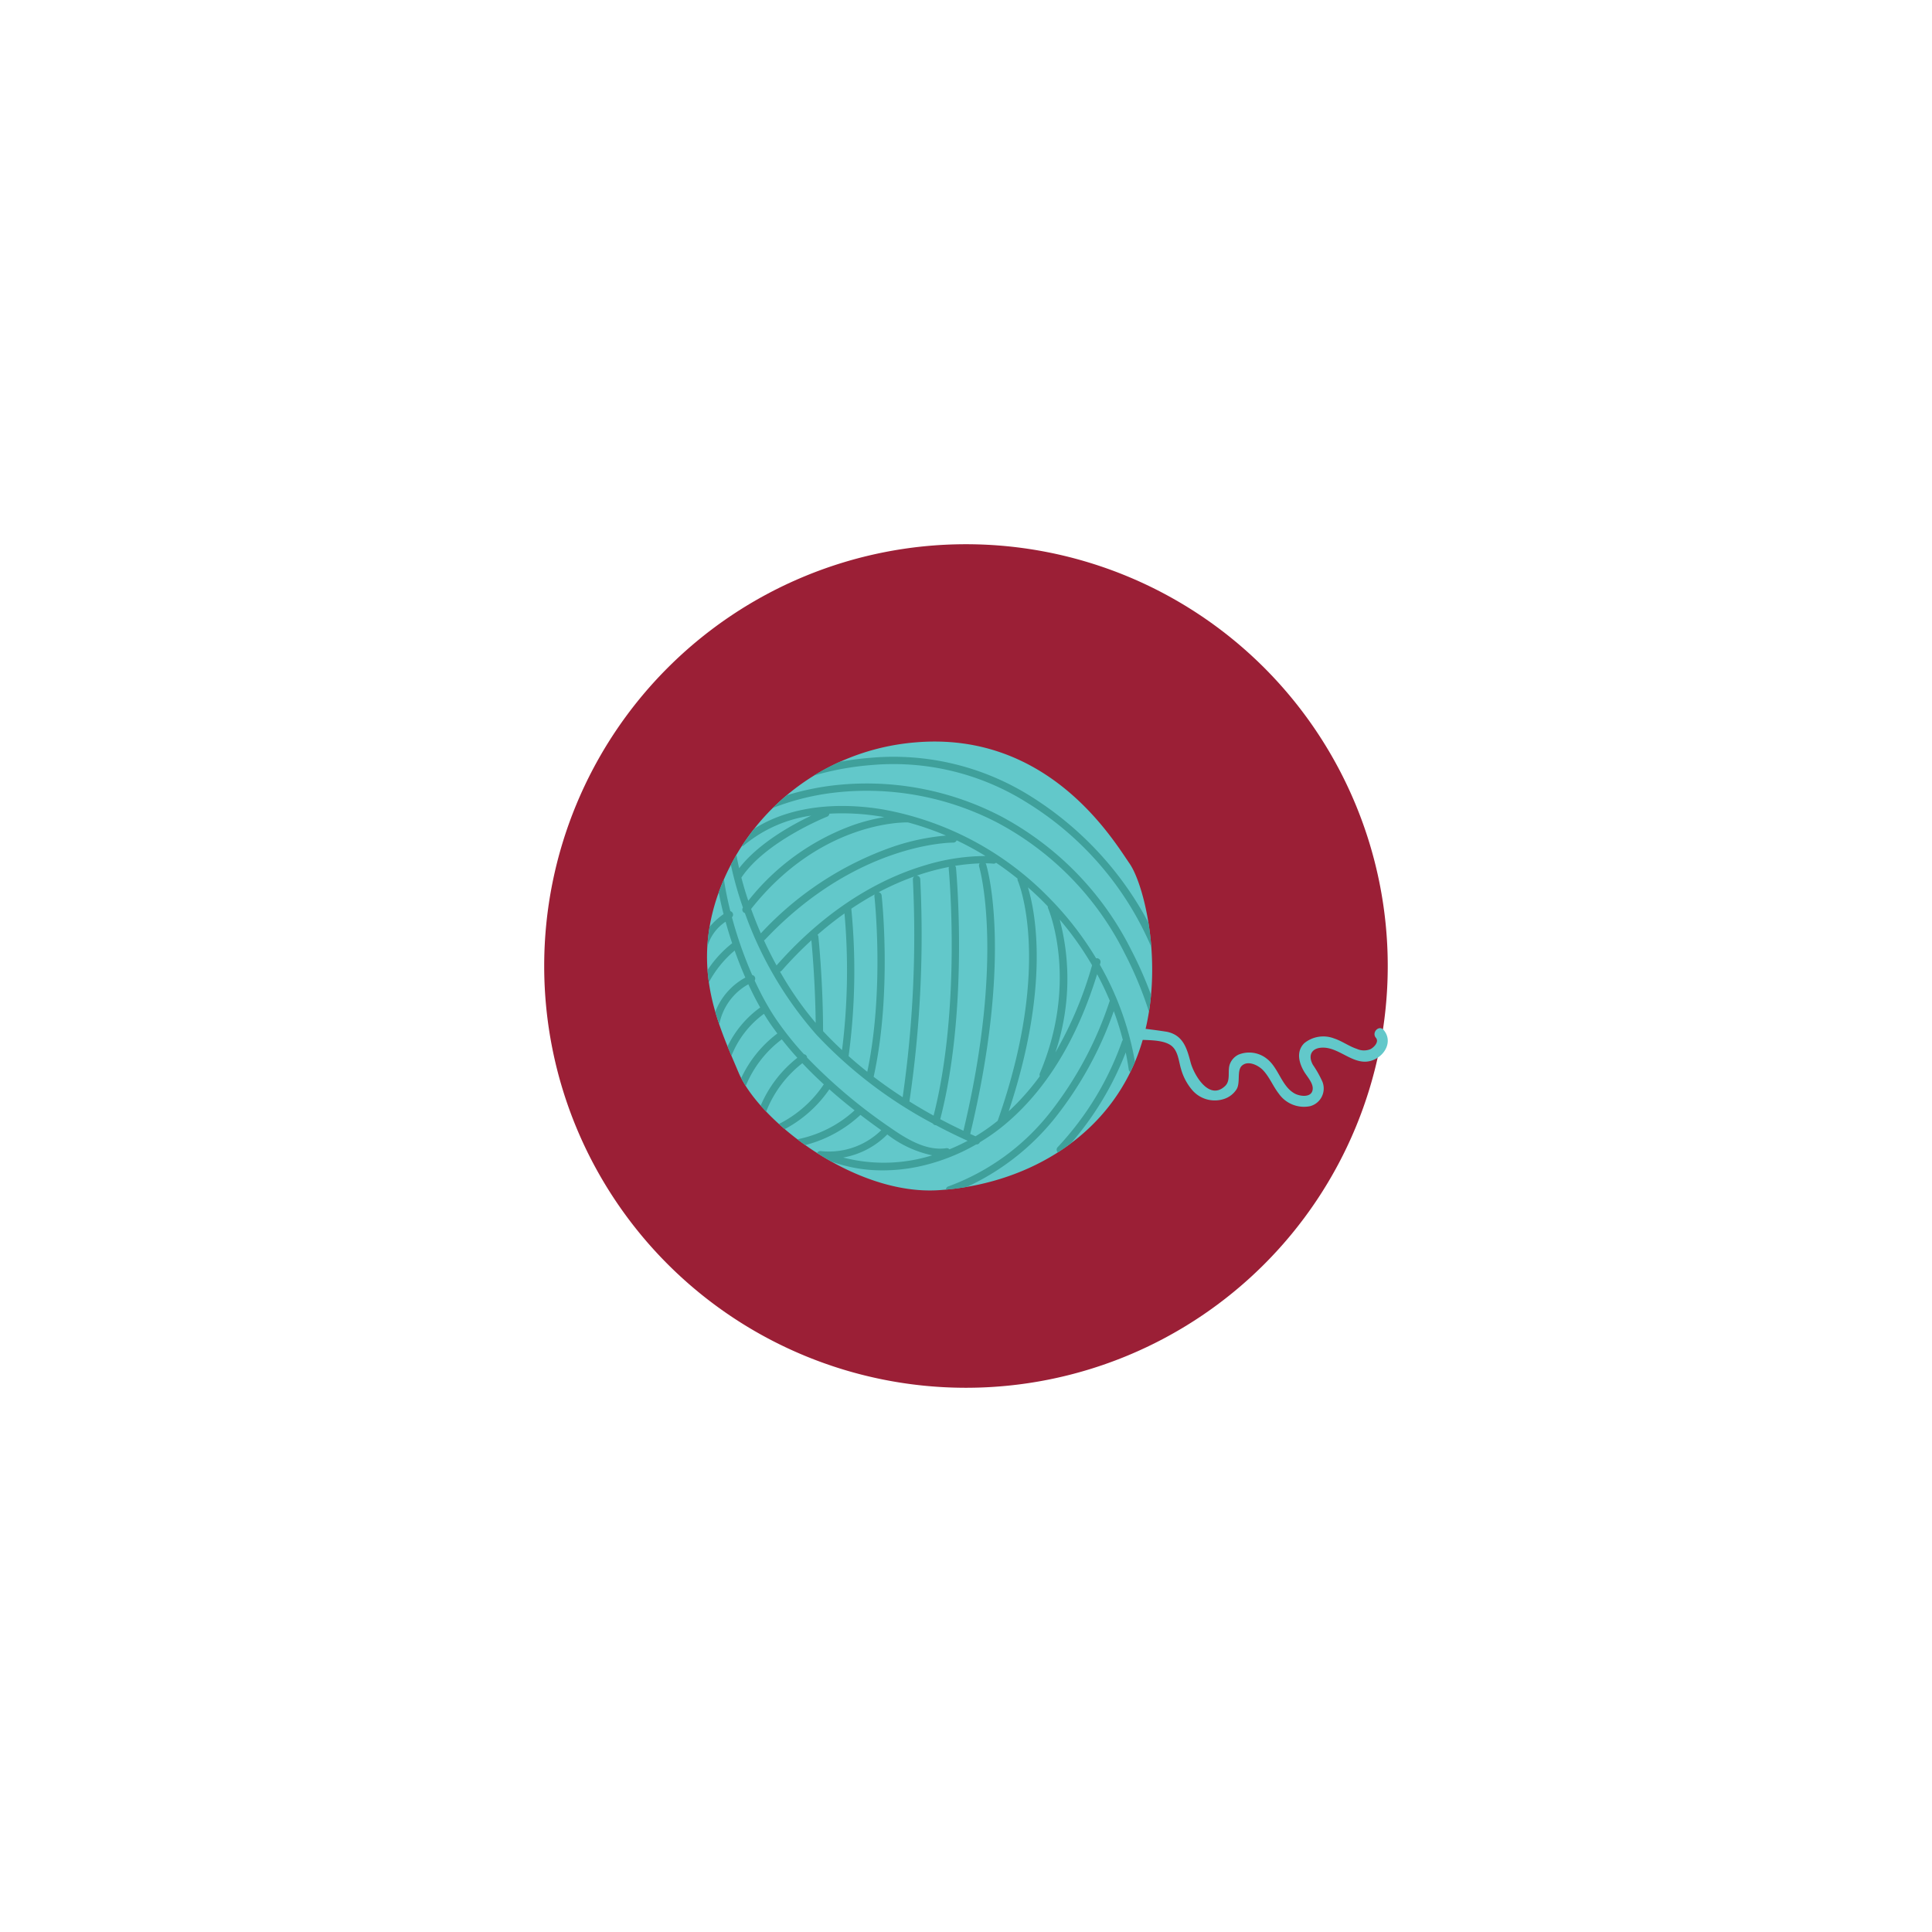 <svg xmlns="http://www.w3.org/2000/svg" xmlns:xlink="http://www.w3.org/1999/xlink" width="213" height="213" viewBox="0 0 213 213">
  <defs>
    <filter id="Trazado_113937" x="0" y="0" width="213" height="213" filterUnits="userSpaceOnUse">
      <feOffset input="SourceAlpha"/>
      <feGaussianBlur stdDeviation="20" result="blur"/>
      <feFlood flood-color="#402d27" flood-opacity="0.31"/>
      <feComposite operator="in" in2="blur"/>
      <feComposite in="SourceGraphic"/>
    </filter>
    <clipPath id="clip-path">
      <rect id="Rectángulo_34396" data-name="Rectángulo 34396" width="75.051" height="49.495" fill="none"/>
    </clipPath>
  </defs>
  <g id="Grupo_893655" data-name="Grupo 893655" transform="translate(-1157.333 -318)">
    <g transform="matrix(1, 0, 0, 1, 1157.33, 318)" filter="url(#Trazado_113937)">
      <path id="Trazado_113937-2" data-name="Trazado 113937" d="M46.5,0A46.5,46.5,0,1,1,0,46.5,46.5,46.5,0,0,1,46.5,0Z" transform="translate(60 60)" fill="#9b1f36"/>
    </g>
    <g id="Grupo_960401" data-name="Grupo 960401" transform="translate(1235.282 399.752)">
      <g id="Grupo_960400" data-name="Grupo 960400" clip-path="url(#clip-path)">
        <path id="Trazado_706171" data-name="Trazado 706171" d="M22.91.1C37.623-1.194,44.761,10.82,46.582,13.45S50.83,26.6,47.188,35.3,34.847,48.857,25.54,49.464,5.712,41.775,3.486,36.515-1.572,25.387,1.058,17.294A25.261,25.261,0,0,1,22.91.1" transform="translate(0 0)" fill="#62c8ca"/>
        <path id="Trazado_706172" data-name="Trazado 706172" d="M215.954,136.04c.386.46-.225,1.071-.615,1.264a1.9,1.9,0,0,1-1.473-.035c-.886-.291-1.651-.877-2.541-1.162a3.315,3.315,0,0,0-3.273.537c-.9.9-.591,2.14-.016,3.118.309.526.962,1.211.957,1.86-.009,1.058-1.367.913-2.009.556-1.436-.8-1.753-2.835-3.059-3.832a3.114,3.114,0,0,0-3.119-.445,1.9,1.9,0,0,0-.944,1.025c-.3.771.119,1.8-.522,2.421-1.762,1.7-3.45-1.222-3.814-2.6-.414-1.573-.828-2.993-2.613-3.367a65.774,65.774,0,0,0-7.082-.712c-.777-.075-.772,1.139,0,1.214l3.54.342c1.157.112,2.877-.028,3.881.586.918.561.941,1.793,1.239,2.739a6.084,6.084,0,0,0,1.14,2.17,3.277,3.277,0,0,0,3.651,1.044,2.58,2.58,0,0,0,1.324-1.062c.43-.732,0-2.051.573-2.578.667-.619,1.8-.059,2.323.483.721.752,1.107,1.777,1.747,2.594a3.389,3.389,0,0,0,3.447,1.384,2.016,2.016,0,0,0,1.349-2.733,11.7,11.7,0,0,0-1.031-1.822c-.612-1.1-.1-1.937,1.186-1.9,1.923.053,3.508,2.226,5.54,1.334,1.3-.571,2.061-2.1,1.071-3.28-.5-.6-1.358.264-.858.858" transform="translate(-142.214 -103.38)" fill="#62c8ca"/>
        <path id="Trazado_706173" data-name="Trazado 706173" d="M70.027,38.559a33.013,33.013,0,0,0-14-14.37,31.267,31.267,0,0,0-18.167-3.3,27.285,27.285,0,0,0-6.605,1.666q.733-.728,1.536-1.4a29.381,29.381,0,0,1,4.931-1.06,32.069,32.069,0,0,1,18.671,3.379A33.824,33.824,0,0,1,70.757,38.208a42.2,42.2,0,0,1,2.188,4.963q-.084.92-.229,1.848a41.034,41.034,0,0,0-2.69-6.46" transform="translate(-23.994 -15.233)" fill="#3fa09b"/>
        <path id="Trazado_706174" data-name="Trazado 706174" d="M3.152,46.523c.362,1.02.757,2.019,1.178,2.98a7.291,7.291,0,0,0-3.313,3.77c.134.462.278.916.431,1.364a.4.4,0,0,0,.036-.1,6.437,6.437,0,0,1,3.178-4.294c.416.9.854,1.758,1.307,2.558a11.351,11.351,0,0,0-3.6,4.291q.213.524.43,1.038A10.521,10.521,0,0,1,6.382,53.5c.236.39.476.765.72,1.119s.5.7.757,1.052a13.022,13.022,0,0,0-3.984,4.914q.22.425.5.87a12.2,12.2,0,0,1,3.973-5.14q.8,1.026,1.714,2.034a13.372,13.372,0,0,0-4.039,5.268q.291.329.606.66a12.543,12.543,0,0,1,3.987-5.332q1.1,1.168,2.367,2.328a12.913,12.913,0,0,1-4.95,4.369q.315.286.646.568a13.823,13.823,0,0,0,4.913-4.389q1.3,1.156,2.784,2.319a13.141,13.141,0,0,1-6.305,3.192q.424.322.867.636a14.031,14.031,0,0,0,6.084-3.326q1.095.839,2.29,1.689a8.242,8.242,0,0,1-6.674,2.3.4.4,0,0,0-.4.213q.767.489,1.571.94a16.555,16.555,0,0,0,5.675.975,19.219,19.219,0,0,0,3.865-.4,21.931,21.931,0,0,0,6.43-2.459.4.4,0,0,0,.04,0,.4.4,0,0,0,.371-.243h0a21.91,21.91,0,0,0,2.689-1.9c4.564-3.784,8-9.375,10.235-16.628q.769,1.433,1.4,2.938a.408.408,0,0,0-.033.071,40.164,40.164,0,0,1-6.6,12.3A25.375,25.375,0,0,1,26.71,72.526a.4.4,0,0,0-.271.354q1.18-.108,2.34-.309a26.86,26.86,0,0,0,9.713-7.62A40.343,40.343,0,0,0,44.95,53.2a31.641,31.641,0,0,1,1,3.189.4.4,0,0,0-.092.147A33.143,33.143,0,0,1,38.763,68.2a.4.4,0,0,0,.017.572l.005,0q.75-.479,1.459-1.013a34.034,34.034,0,0,0,6.023-10q.194.93.331,1.876a.4.4,0,0,0,.178.279c.178-.365.35-.734.509-1.114a32.746,32.746,0,0,0-3.87-10.716c.019-.067.039-.132.058-.2a.4.4,0,0,0-.28-.5.4.4,0,0,0-.189-.005,35.6,35.6,0,0,0-5.067-6.554,34,34,0,0,0-18.482-9.866c-3.329-.554-9.281-.921-14.124,2.119q-.746.941-1.389,1.928a.4.4,0,0,0,.256-.1,14.759,14.759,0,0,1,7.4-3.258c-2.06.978-5.8,3.019-7.952,5.8q-.169-.74-.3-1.469c-.213.361-.418.725-.61,1.092a38.97,38.97,0,0,0,1.329,4.714.4.4,0,0,0,.217.606,41.269,41.269,0,0,0,7.888,13.413A49.131,49.131,0,0,0,25,65.593a.4.4,0,0,0,.34.188h.008q1.69.9,3.489,1.717a21.178,21.178,0,0,1-2,.938.4.4,0,0,0-.352-.122c-2.141.314-4.258-.919-6.226-2.3a58.239,58.239,0,0,1-9.12-7.692.4.4,0,0,0-.346-.37,34.8,34.8,0,0,1-3.024-3.787c-.3-.435-.593-.9-.881-1.391a.4.4,0,0,0-.04-.077c-.005-.008-.012-.015-.018-.022-.513-.879-1.006-1.836-1.471-2.847a.4.4,0,0,0-.272-.606,45.019,45.019,0,0,1-2.233-6.365.4.4,0,0,0-.176-.676c-.3-1.191-.54-2.371-.711-3.508q-.313.718-.573,1.441c.15.786.329,1.587.535,2.392a8.261,8.261,0,0,0-1.537,1.4A19.972,19.972,0,0,0,.14,46.138a.4.4,0,0,0,.013-.073,4.891,4.891,0,0,1,2-2.721c.219.793.461,1.587.724,2.374A12.5,12.5,0,0,0,.164,48.675q.051.686.146,1.35a11.968,11.968,0,0,1,2.841-3.5M29.705,67c-.194-.086-.387-.174-.58-.261,4.734-19.721,1.879-29.309,1.755-29.709a.4.4,0,0,0-.065-.123c.538,0,.836.037.845.038a.4.4,0,0,0,.313-.1q1.223.822,2.371,1.748a.4.4,0,0,0,.028.24c.04.089,3.9,9.066-2.22,26.457A21.161,21.161,0,0,1,29.705,67M26.449,33.846a24.639,24.639,0,0,0-5.932,1.264A35.938,35.938,0,0,0,6.039,44.63c-.388-.889-.746-1.79-1.072-2.694,7.65-9.672,16.848-9.551,17.3-9.538a31.713,31.713,0,0,1,4.186,1.448m1.181.531A33.257,33.257,0,0,1,30.806,36.1a23.081,23.081,0,0,0-6.646,1.019c-4.1,1.21-10.277,4.109-16.389,11.045-.492-.9-.957-1.826-1.389-2.767a.4.4,0,0,0,.136-.094C16.67,34.57,27.142,34.625,27.25,34.624a.4.4,0,0,0,.38-.248M11.611,45.393c.1,1.06.427,4.765.475,9.106a36.51,36.51,0,0,1-3.931-5.65.4.4,0,0,0,.194-.12,43.364,43.364,0,0,1,3.262-3.336m4.415-3.432a.377.377,0,0,0-.012-.052c.883-.594,1.744-1.116,2.577-1.574a.4.4,0,0,0-.031.2c.012.1,1.129,10.277-.786,19.356q-1.062-.843-2.056-1.731s0-.009,0-.013a70.689,70.689,0,0,0,.3-16.188m2.457,18.486c2.058-9.307.894-19.894.882-20a.4.4,0,0,0-.328-.351,29.823,29.823,0,0,1,3.915-1.733.4.4,0,0,0-.143.335A124.913,124.913,0,0,1,21.675,62.69q-1.662-1.075-3.192-2.243m3.938,2.716a125.553,125.553,0,0,0,1.194-24.52.4.4,0,0,0-.4-.375c.391-.135.767-.256,1.126-.362.873-.259,1.689-.452,2.437-.6a.4.4,0,0,0-.027.186c.015.152,1.42,15.114-1.666,27.228q-1.372-.752-2.667-1.561m3.4,1.955c3.187-12.29,1.753-27.546,1.738-27.7a.4.4,0,0,0-.1-.228,21.077,21.077,0,0,1,2.709-.271.4.4,0,0,0-.059.355c.03.1,2.889,9.753-1.731,29.122q-1.307-.616-2.555-1.278M12.9,55.408c-.008-5.567-.51-10.359-.515-10.407a.4.4,0,0,0-.094-.218,37.617,37.617,0,0,1,2.971-2.351,70.809,70.809,0,0,1-.27,15.066Q13.9,56.481,12.9,55.408m6.739-23.594a21.257,21.257,0,0,0-3.39.868A25.959,25.959,0,0,0,4.654,41.035c-.285-.852-.539-1.7-.759-2.55,2.671-4.013,9.382-6.694,9.45-6.721a.4.4,0,0,0,.252-.329,25.89,25.89,0,0,1,5.728.323c.105.017.21.037.315.056M42.558,48.142a42.173,42.173,0,0,1-4.046,9.617,25.562,25.562,0,0,0,.477-14.649,34.3,34.3,0,0,1,3.569,5.032m-9.19,16.1c4.555-13.723,2.959-21.918,2.119-24.687q1.143,1,2.194,2.106a.4.4,0,0,0,.03.207c.035.079,3.4,7.989-.912,18.191a.4.4,0,0,0,0,.312,26.916,26.916,0,0,1-3.429,3.871M19.98,66.8a12.186,12.186,0,0,0,4.949,2.3,17.847,17.847,0,0,1-9.81.243A9.07,9.07,0,0,0,19.98,66.8" transform="translate(-0.107 -23.479)" fill="#3fa09b"/>
        <path id="Trazado_706175" data-name="Trazado 706175" d="M74.143,12.317A27.627,27.627,0,0,0,57.047,8.2a31.465,31.465,0,0,0-6.365,1.159,24.817,24.817,0,0,1,2.85-1.513A32.9,32.9,0,0,1,56.955,7.4a28.432,28.432,0,0,1,17.624,4.235,36.753,36.753,0,0,1,12.446,12.94q.295.528.55,1.029c.135.84.242,1.73.313,2.655A34.751,34.751,0,0,0,74.143,12.317" transform="translate(-38.908 -5.607)" fill="#3fa09b"/>
      </g>
    </g>
  </g>
</svg>

